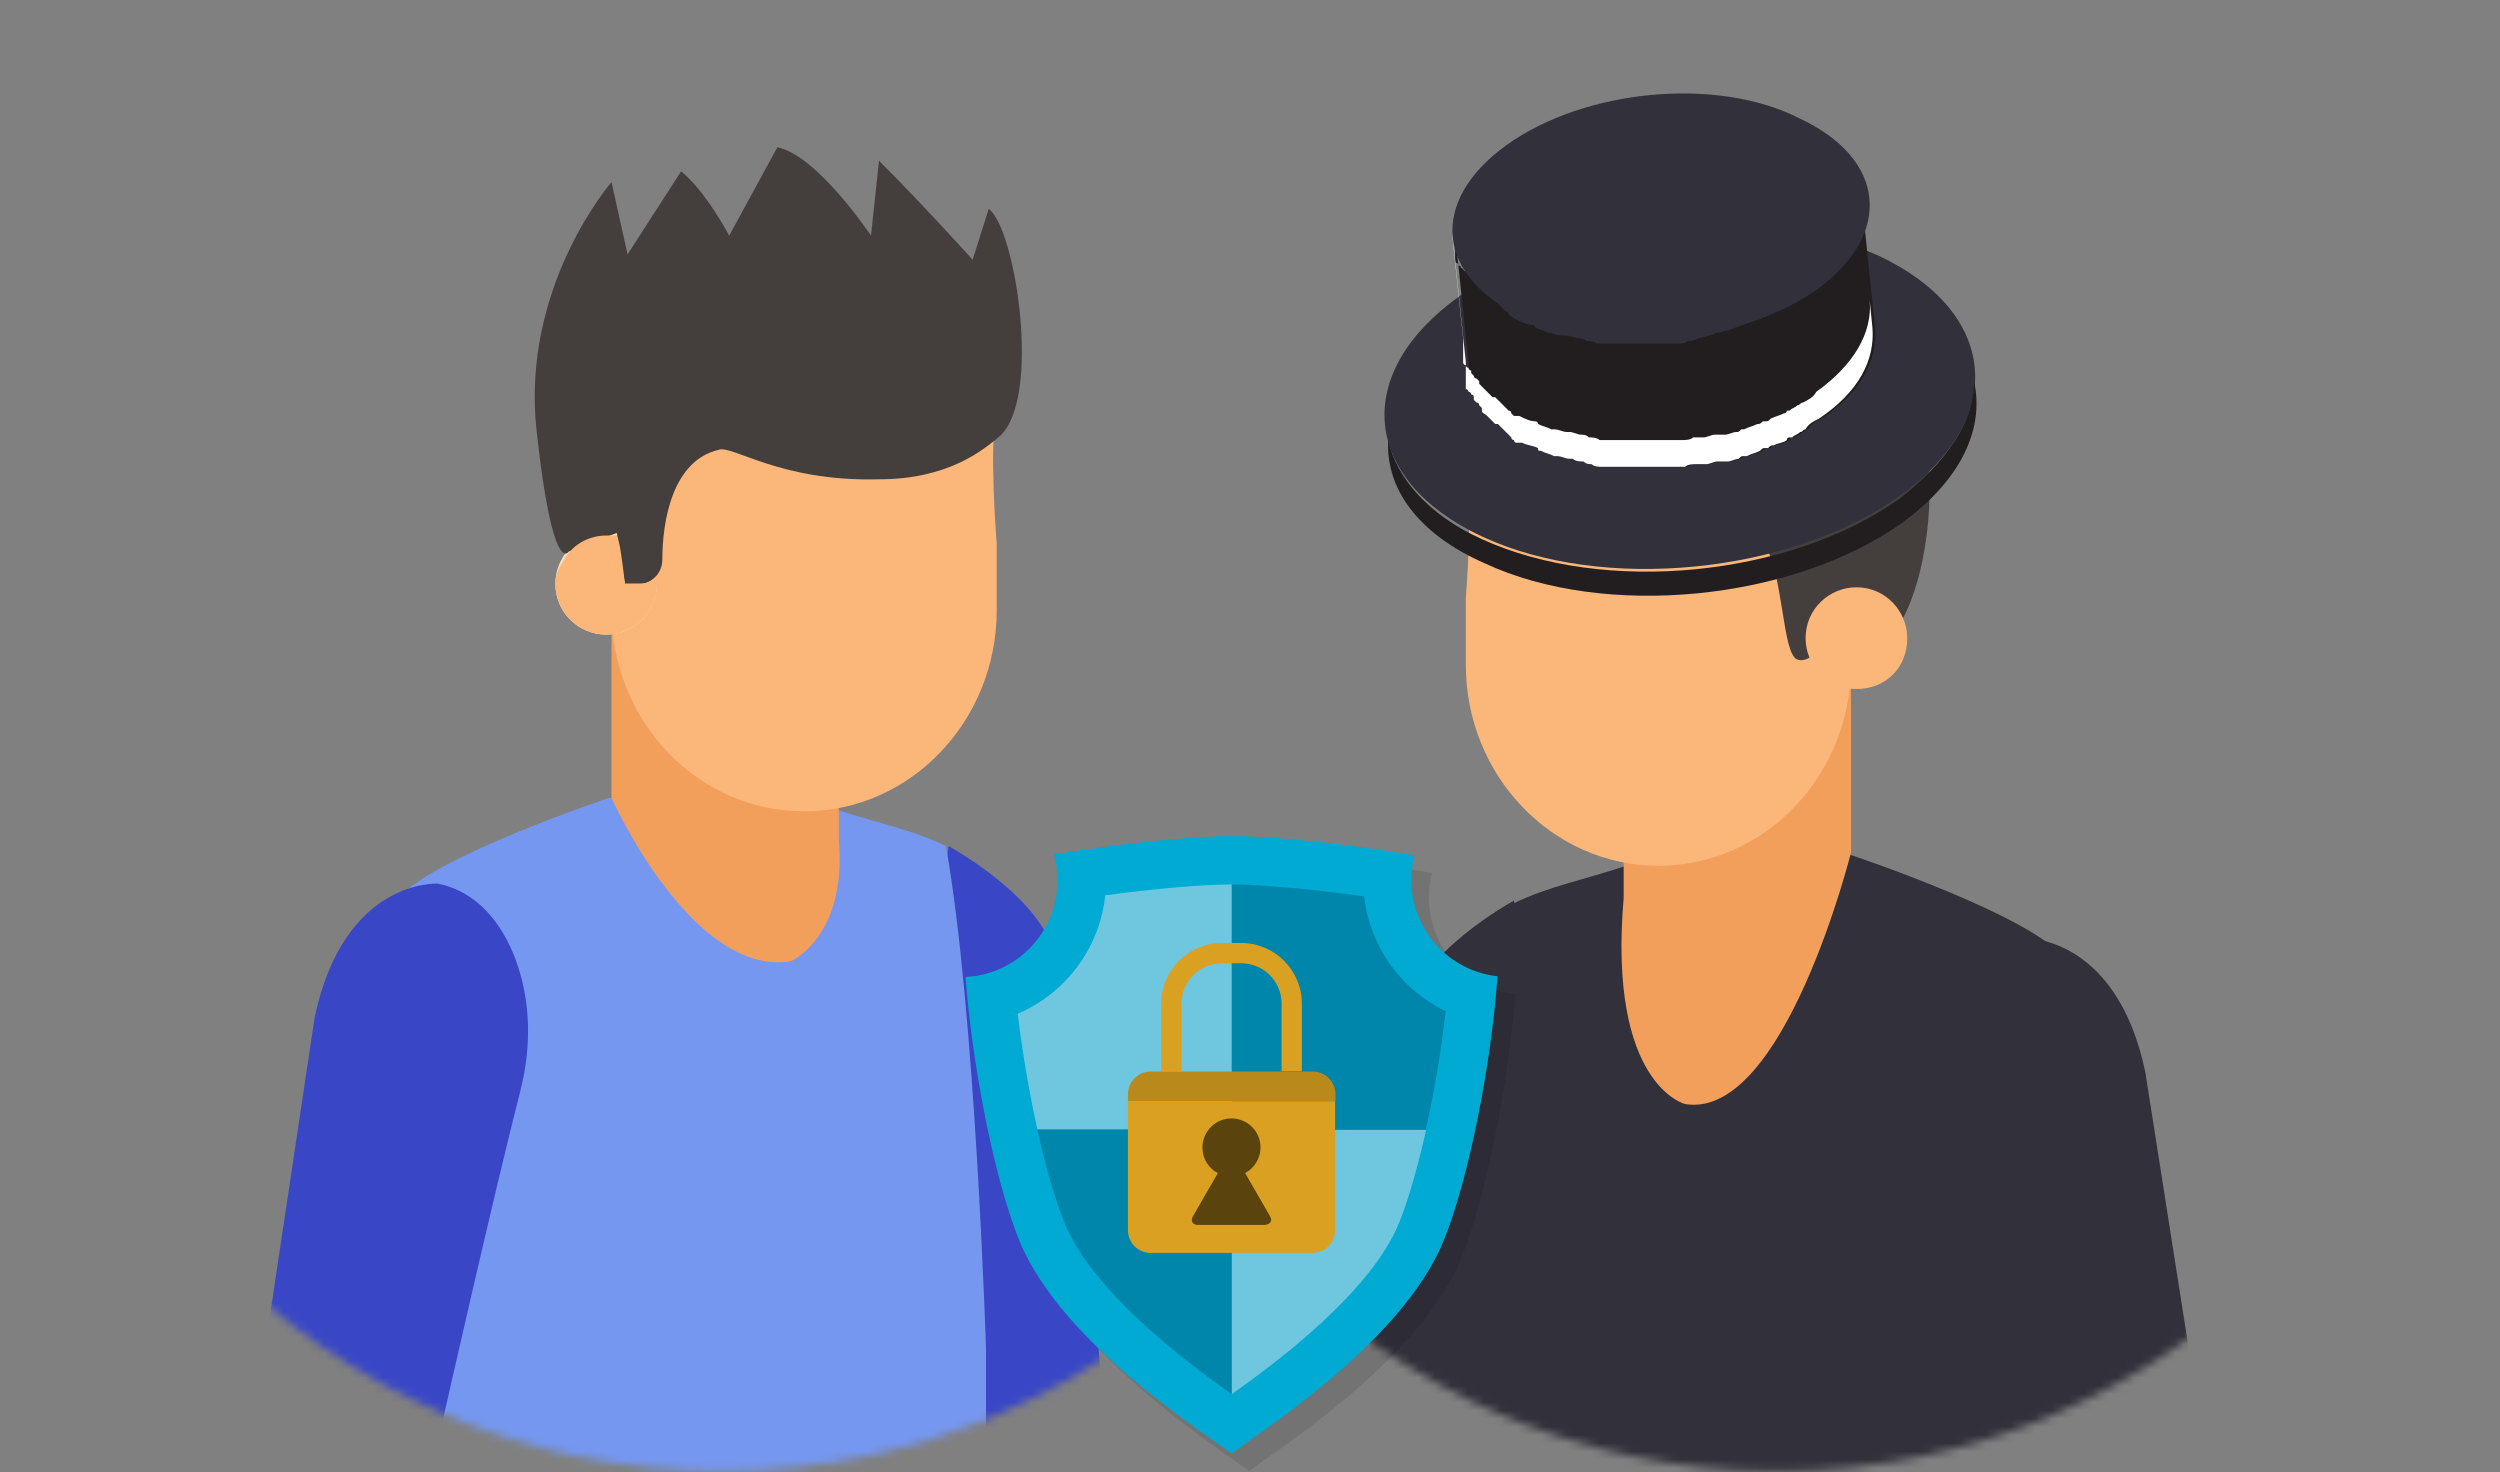 <svg width="304" height="179" viewBox="0 0 304 179" fill="none" xmlns="http://www.w3.org/2000/svg">
<rect x="0" y="0" width="304" height="179" fill="#808080" stroke="none"/>
<mask id="mask0_89_18004" style="mask-type:alpha" maskUnits="userSpaceOnUse" x="129" y="0" width="175" height="179">
<ellipse cx="216.107" cy="89.895" rx="87.036" ry="88.999" fill="#D9D9D9"/>
</mask>
<g mask="url(#mask0_89_18004)">
<path d="M184.103 190.58C184.103 185.696 184.754 160.3 189.633 145.974L172.393 136.532C169.141 151.835 167.84 186.021 167.514 188.626C166.538 193.835 168.815 233.231 168.815 233.231C166.213 240.069 167.189 250.813 169.141 254.72C171.092 258.627 181.826 262.209 183.778 262.534C185.73 262.86 188.983 263.511 189.958 262.534C190.934 261.557 183.128 254.395 182.477 253.743C181.826 253.092 181.501 245.929 182.802 243.976C184.103 242.022 187.356 250.813 191.585 247.883C195.488 244.953 184.754 233.883 184.103 232.58C183.453 231.278 183.778 200.998 184.103 190.58Z" fill="#FBB77A"/>
<path d="M184.101 109.51C184.101 109.51 172.065 116.021 171.089 123.51C170.439 127.742 168.162 147.929 166.535 163.231C165.234 175.929 164.584 188.953 164.909 201.651L165.56 224.442C165.56 224.442 182.799 227.697 190.606 224.116C198.738 220.535 201.666 199.046 199.714 195.79C197.437 192.534 192.558 169.417 192.558 169.417L184.101 109.51Z" fill="#32303B"/>
<path d="M251.107 116.671C247.529 111.462 225.085 103.974 225.085 103.974L197.762 105.276C192.882 106.904 188.003 107.881 184.1 109.834C180.522 129.695 179.221 171.044 179.221 171.044V215.975C185.726 224.766 196.46 233.557 209.146 236.487C228.663 241.046 250.131 234.208 250.131 234.208L249.156 178.533L251.107 116.671Z" fill="#32303B"/>
<path d="M225.086 81.184V103.649C225.086 103.649 216.954 136.208 204.919 134.255C204.919 134.255 195.486 131.976 197.438 109.184V96.487L225.086 81.184Z" fill="#F29F5C"/>
<path d="M201.665 49.276C214.677 49.276 225.085 59.695 225.085 72.718V80.858C225.085 94.207 214.677 105.277 201.665 105.277C188.654 105.277 178.245 94.207 178.245 80.858V72.718C178.245 72.718 179.221 60.672 178.245 56.765C177.595 53.183 201.665 49.276 201.665 49.276Z" fill="#FBB77A"/>
<path d="M225.739 71.742C225.739 71.742 221.51 81.184 218.582 80.207C216.631 79.556 216.956 69.463 214.354 65.882C209.149 58.719 193.536 69.463 178.899 60.021C159.707 47.323 200.367 6.625 228.016 38.207C237.449 48.951 235.497 70.114 230.293 76.951L225.739 71.742Z" fill="#443F3D"/>
<path d="M231.919 77.601C231.919 74.345 229.317 71.415 225.739 71.415C222.486 71.415 219.559 74.019 219.559 77.601C219.559 80.857 222.161 83.787 225.739 83.787C229.317 83.787 231.919 81.182 231.919 77.601Z" fill="#FBB77A"/>
<path d="M177.594 35.928C164.257 45.37 165.558 58.393 180.196 65.23C194.833 72.068 217.603 69.788 230.939 60.346C244.276 50.904 242.975 37.881 228.337 31.044C213.374 24.532 190.605 26.485 177.594 35.928Z" fill="#32303B"/>
<path d="M180.518 68.488C195.155 75.325 217.925 73.046 231.261 63.604C238.417 58.395 241.345 52.208 240.044 46.348C240.044 51.231 236.791 56.115 230.936 60.674C217.6 70.116 195.155 72.395 180.193 65.557C173.687 62.627 169.784 58.069 168.808 53.511C168.483 59.371 172.386 64.906 180.518 68.488Z" fill="#221E1F"/>
<path d="M176.941 29.088V29.413V29.739V30.065V30.39V30.716V31.041V31.367V31.692C176.941 31.692 176.941 32.018 177.267 32.018C177.267 32.018 177.267 32.344 177.592 32.344C177.592 32.344 177.592 32.669 177.917 32.669C177.917 32.669 177.917 32.995 178.242 32.995L178.568 33.321C178.568 33.321 178.568 33.646 178.893 33.646L179.218 33.972C179.218 33.972 179.218 33.972 179.543 34.297C179.869 34.623 179.869 34.623 180.194 34.948C180.194 34.948 180.194 34.948 180.519 35.274C180.845 35.6 180.845 35.6 181.17 35.925C181.17 35.925 181.495 35.925 181.495 36.251L181.82 36.576L182.146 36.902L182.471 37.227L182.796 37.553L183.122 37.879C183.122 37.879 183.447 37.879 183.447 38.204L183.772 38.53C184.097 38.53 184.097 38.855 184.423 38.855C185.073 39.181 185.724 39.507 186.374 39.507C186.374 39.507 186.7 39.507 186.7 39.832C187.35 40.158 187.675 40.158 188.326 40.483C188.326 40.483 188.326 40.483 188.651 40.483C189.302 40.809 189.952 40.809 190.603 40.809C190.928 40.809 191.579 41.135 191.904 41.135C192.229 41.135 192.555 41.135 192.88 41.46C193.205 41.46 193.856 41.46 194.181 41.786C194.506 41.786 194.832 41.786 195.157 41.786H195.482C196.133 41.786 196.783 41.786 197.108 41.786C197.434 41.786 197.434 41.786 197.759 41.786C198.084 41.786 198.41 41.786 198.735 41.786C199.385 41.786 200.036 41.786 200.361 41.786C200.687 41.786 201.012 41.786 201.337 41.786C201.662 41.786 202.313 41.786 202.638 41.786C202.964 41.786 203.289 41.786 203.939 41.786C204.265 41.786 204.915 41.786 205.24 41.46C205.566 41.46 205.891 41.46 206.542 41.135C206.867 41.135 207.517 40.809 207.843 40.809C208.168 40.809 208.493 40.483 208.819 40.483C209.144 40.483 209.794 40.158 210.12 40.158C210.445 40.158 210.77 39.832 211.095 39.832C211.746 39.507 212.071 39.507 212.722 39.181C213.047 39.181 213.372 38.855 213.698 38.855C214.023 38.855 214.023 38.855 214.348 38.53C214.999 38.204 215.324 38.204 215.975 37.879C215.975 37.879 216.3 37.879 216.3 37.553C216.625 37.227 217.276 37.227 217.601 36.902C217.926 36.902 217.926 36.576 218.252 36.576C218.902 36.251 219.553 35.925 219.878 35.274C223.456 32.669 225.408 29.739 226.058 26.809C226.058 26.483 226.384 25.832 226.384 25.506C226.384 25.181 226.384 25.181 226.384 24.855C226.384 24.53 226.384 24.53 226.384 24.204L228.01 39.832C228.335 43.739 226.384 47.646 221.504 50.902C220.854 51.228 220.203 51.553 219.878 52.205C219.553 52.205 219.553 52.53 219.227 52.53C218.902 52.856 218.577 52.856 218.252 53.181C218.252 53.181 218.252 53.181 217.926 53.181C217.926 53.181 217.601 53.181 217.601 53.507C217.276 53.832 216.625 53.832 215.975 54.158C215.649 54.158 215.649 54.158 215.324 54.484H214.999C214.674 54.484 214.674 54.484 214.348 54.809C213.698 55.135 213.372 55.135 212.722 55.46H212.397C212.071 55.46 212.071 55.46 211.746 55.786C211.421 55.786 210.77 56.111 210.445 56.111C210.12 56.111 210.12 56.111 209.794 56.111C209.469 56.111 209.469 56.111 209.144 56.111C208.819 56.111 208.168 56.437 207.843 56.437C207.517 56.437 207.517 56.437 207.192 56.437C206.867 56.437 206.867 56.437 206.542 56.437C206.216 56.437 205.566 56.437 205.24 56.763C204.915 56.763 204.915 56.763 204.59 56.763C204.265 56.763 204.265 56.763 203.939 56.763C203.614 56.763 202.964 56.763 202.638 56.763C202.313 56.763 202.313 56.763 201.988 56.763H201.662C201.012 56.763 200.361 56.763 200.036 56.763C199.711 56.763 199.711 56.763 199.385 56.763H199.06C198.735 56.763 198.735 56.763 198.41 56.763C197.759 56.763 197.108 56.763 196.783 56.763H196.458C196.458 56.763 196.458 56.763 196.133 56.763C195.807 56.763 195.482 56.763 195.157 56.763C194.832 56.763 194.181 56.763 193.856 56.437C193.53 56.437 193.205 56.437 192.88 56.111C192.555 56.111 191.904 56.111 191.579 55.786H191.253C190.603 55.786 190.278 55.46 189.627 55.46C189.627 55.46 189.627 55.46 189.302 55.46C188.651 55.135 188.326 55.135 187.675 54.809C187.35 54.809 187.35 54.809 187.35 54.484C186.7 54.158 186.049 54.158 185.398 53.832H185.073H184.748C184.423 53.832 184.423 53.507 184.423 53.507C184.423 53.507 184.097 53.507 184.097 53.181L183.772 52.856L183.447 52.53L183.122 52.205L182.796 51.879L182.471 51.553C182.471 51.553 182.471 51.553 182.146 51.553C181.82 51.228 181.82 51.228 181.495 50.902C181.495 50.902 181.495 50.902 181.17 50.577C180.845 50.251 180.519 50.251 180.519 49.925C180.519 49.925 180.519 49.925 180.519 49.6L180.194 49.274C180.194 49.274 180.194 48.949 179.869 48.949L179.543 48.623C179.543 48.623 179.543 48.623 179.543 48.297C179.543 48.297 179.543 47.972 179.218 47.972C179.218 47.972 179.218 47.646 178.893 47.646C178.893 47.646 178.893 47.321 178.568 47.321C178.568 47.321 178.568 47.321 178.568 46.995V46.669V46.344V46.018C178.568 46.018 178.568 46.018 178.568 45.693V45.367V45.042V44.716C178.568 44.716 178.568 44.716 178.568 44.39C178.568 44.39 178.568 44.39 178.568 44.065L176.941 28.437C176.616 28.762 176.616 29.088 176.941 29.088Z" fill="#221E1F"/>
<path d="M177.918 41.138C177.918 41.464 177.918 41.464 177.918 41.464V41.789V42.115V42.44C177.918 42.44 177.918 42.44 177.918 42.766V43.091V43.417V43.743C177.918 43.743 177.918 43.743 177.918 44.068C177.918 44.068 177.918 44.394 178.244 44.394C178.244 44.394 178.244 44.719 178.569 44.719C178.569 44.719 178.569 45.045 178.894 45.045C178.894 45.045 178.894 45.045 178.894 45.37L179.219 45.696C179.219 45.696 179.219 46.022 179.545 46.022L179.87 46.347C179.87 46.347 179.87 46.347 179.87 46.673C180.195 46.998 180.195 46.998 180.521 47.324C180.521 47.324 180.521 47.324 180.846 47.65C181.171 47.975 181.171 47.975 181.496 48.301C181.496 48.301 181.496 48.301 181.822 48.301L182.147 48.626L182.472 48.952L182.797 49.278L183.123 49.603L183.448 49.929C183.448 49.929 183.773 49.929 183.773 50.254L184.099 50.58H184.424H184.749C185.4 50.906 186.05 51.231 186.701 51.231C186.701 51.231 187.026 51.231 187.026 51.557C187.677 51.882 188.002 51.882 188.652 52.208C188.652 52.208 188.652 52.208 188.978 52.208C189.628 52.208 189.954 52.533 190.604 52.533H190.929C191.255 52.533 191.905 52.859 192.231 52.859C192.556 52.859 192.881 52.859 193.206 53.185C193.532 53.185 194.182 53.185 194.508 53.51C194.833 53.51 195.158 53.51 195.483 53.51C195.483 53.51 195.483 53.51 195.809 53.51H196.134C196.784 53.51 197.435 53.51 197.76 53.51C198.086 53.51 198.086 53.51 198.411 53.51H198.736C199.061 53.51 199.061 53.51 199.387 53.51C200.037 53.51 200.688 53.51 201.013 53.51H201.338C201.664 53.51 201.664 53.51 201.989 53.51C202.314 53.51 202.965 53.51 203.29 53.51C203.615 53.51 203.615 53.51 203.941 53.51C204.266 53.51 204.266 53.51 204.591 53.51C204.916 53.51 205.567 53.51 205.892 53.185C206.218 53.185 206.218 53.185 206.543 53.185C206.868 53.185 206.868 53.185 207.193 53.185C207.519 53.185 208.169 52.859 208.494 52.859C208.82 52.859 208.82 52.859 209.145 52.859C209.47 52.859 209.47 52.859 209.796 52.859C210.121 52.859 210.771 52.533 211.097 52.533C211.422 52.533 211.422 52.533 211.747 52.208H212.073C212.723 51.882 213.048 51.882 213.699 51.557C214.024 51.557 214.024 51.557 214.349 51.231H214.675C215 51.231 215 51.231 215.325 50.906C215.976 50.58 216.301 50.58 216.952 50.254C216.952 50.254 217.277 50.254 217.277 49.929C217.277 49.929 217.277 49.929 217.602 49.929C217.928 49.603 218.253 49.603 218.578 49.278C218.903 49.278 218.903 48.952 219.229 48.952C219.879 48.626 220.53 48.301 220.855 47.65C225.409 44.394 227.686 40.487 227.361 36.58L227.686 39.836C228.011 43.743 226.06 47.65 221.18 50.906C220.53 51.231 219.879 51.557 219.554 52.208C219.229 52.208 219.229 52.533 218.903 52.533C218.578 52.859 218.253 52.859 217.928 53.185C217.928 53.185 217.928 53.185 217.602 53.185C217.602 53.185 217.277 53.185 217.277 53.51C216.952 53.836 216.301 53.836 215.651 54.161C215.325 54.161 215.325 54.161 215 54.487H214.675C214.349 54.487 214.349 54.487 214.024 54.813C213.374 55.138 213.048 55.138 212.398 55.464H212.073C211.747 55.464 211.747 55.464 211.422 55.789C211.097 55.789 210.446 56.115 210.121 56.115C209.796 56.115 209.796 56.115 209.47 56.115C209.145 56.115 209.145 56.115 208.82 56.115C208.494 56.115 207.844 56.441 207.519 56.441C207.193 56.441 207.193 56.441 206.868 56.441C206.543 56.441 206.543 56.441 206.218 56.441C205.892 56.441 205.242 56.441 204.916 56.766C204.591 56.766 204.591 56.766 204.266 56.766C203.941 56.766 203.941 56.766 203.615 56.766C203.29 56.766 202.639 56.766 202.314 56.766C201.989 56.766 201.989 56.766 201.664 56.766H201.338C200.688 56.766 200.037 56.766 199.712 56.766C199.387 56.766 199.387 56.766 199.061 56.766H198.736C198.411 56.766 198.411 56.766 198.086 56.766C197.435 56.766 196.784 56.766 196.459 56.766H196.134C196.134 56.766 196.134 56.766 195.809 56.766C195.483 56.766 195.158 56.766 194.833 56.766C194.508 56.766 193.857 56.766 193.532 56.441C193.206 56.441 192.881 56.441 192.556 56.115C192.231 56.115 191.58 56.115 191.255 55.789H190.929C190.279 55.789 189.954 55.464 189.303 55.464C189.303 55.464 189.303 55.464 188.978 55.464C188.327 55.138 188.002 55.138 187.351 54.813C187.026 54.813 187.026 54.812 187.026 54.487C186.376 54.161 185.725 54.161 185.074 53.836H184.749H184.424C184.099 53.836 184.099 53.51 184.099 53.51C184.099 53.51 183.773 53.51 183.773 53.185L183.448 52.859L183.123 52.533L182.797 52.208L182.472 51.882L182.147 51.557C182.147 51.557 182.147 51.557 181.822 51.557C181.496 51.231 181.496 51.231 181.171 50.906C181.171 50.906 181.171 50.906 180.846 50.58C180.521 50.254 180.195 50.254 180.195 49.929C180.195 49.929 180.195 49.929 180.195 49.603L179.87 49.278C179.87 49.278 179.87 48.952 179.545 48.952L179.219 48.626C179.219 48.626 179.219 48.626 179.219 48.301C179.219 48.301 179.219 47.975 178.894 47.975C178.894 47.975 178.894 47.65 178.569 47.65C178.569 47.65 178.569 47.324 178.244 47.324C178.244 47.324 178.244 47.324 178.244 46.998V46.673V46.347V46.022C178.244 46.022 178.244 46.022 178.244 45.696V45.37V45.045V44.719C178.244 44.719 178.244 44.719 178.244 44.394C178.244 44.394 178.244 44.394 178.244 44.068L176.617 28.44C176.617 28.44 176.617 28.44 176.617 28.766L177.918 41.138Z" fill="white"/>
<path d="M183.123 17.694C173.689 24.531 174.665 33.648 185.074 38.532C195.483 43.415 211.422 41.787 220.855 35.276C230.288 28.438 229.312 19.322 218.903 14.438C208.82 9.229 192.556 10.857 183.123 17.694Z" fill="#32303B"/>
<path d="M260.867 130.349C257.289 113.418 245.904 114.069 245.904 114.069C241.025 115.046 238.098 118.953 236.471 123.186C234.52 128.395 234.52 133.93 235.821 139.14C239.074 151.837 245.254 179.187 245.254 179.187L247.206 231.932L269.325 232.257L268.023 175.931L260.867 130.349Z" fill="#32303B"/>
</g>
<mask id="mask1_89_18004" style="mask-type:alpha" maskUnits="userSpaceOnUse" x="0" y="0" width="175" height="179">
<ellipse cx="87.72" cy="89.895" rx="87.036" ry="88.999" fill="#D9D9D9"/>
</mask>
<g mask="url(#mask1_89_18004)">
<path d="M115.029 183.961C115.029 179.077 114.378 153.681 109.499 139.355L126.739 129.913C129.992 145.216 131.293 179.403 131.618 182.007C132.594 187.217 130.317 226.613 130.317 226.613C132.919 233.45 131.943 244.194 129.992 248.101C128.04 252.008 117.306 255.59 115.354 255.915C113.403 256.241 110.15 256.892 109.174 255.915C108.198 254.939 116.005 247.776 116.655 247.125C117.306 246.473 117.631 239.31 116.33 237.357C115.029 235.403 111.776 244.194 107.548 241.264C103.644 238.334 114.378 227.264 115.029 225.961C115.68 224.659 115.354 194.38 115.029 183.961Z" fill="#FBB77A"/>
<path d="M115.351 102.89C115.351 102.89 127.386 109.402 128.362 116.89C129.012 121.123 131.289 141.309 132.916 156.612C134.217 169.31 134.867 182.333 134.542 195.031L133.891 217.822C133.891 217.822 116.652 221.078 108.845 217.497C100.713 213.915 97.786 192.426 99.737 189.171C102.014 185.915 106.893 162.798 106.893 162.798L115.351 102.89Z" fill="#3947C6"/>
<path d="M48.016 109.727C51.594 104.517 74.038 97.029 74.038 97.029L101.361 98.331C106.24 99.959 111.12 100.936 115.023 102.889C118.601 122.75 119.902 164.099 119.902 164.099V209.03C113.397 217.821 102.662 226.612 89.977 229.542C70.46 234.101 48.991 227.263 48.991 227.263L49.967 171.588L48.016 109.727Z" fill="#7597F0"/>
<path d="M38.26 123.727C41.838 106.796 53.223 107.447 53.223 107.447C58.102 108.424 61.029 112.331 62.656 116.564C64.608 121.773 64.608 127.308 63.306 132.518C60.054 145.216 53.873 172.565 53.873 172.565L51.922 225.31L29.803 225.635L31.429 169.309L38.26 123.727Z" fill="#3947C6"/>
<path d="M74.359 74.562V97.028C74.359 97.028 84.118 118.842 96.153 116.889C96.153 116.889 102.984 113.958 102.008 102.237V89.539L74.359 74.562Z" fill="#F29F5C"/>
<path d="M97.779 42.657C84.768 42.657 74.359 53.076 74.359 66.099V74.239C74.359 87.588 84.768 98.658 97.779 98.658C110.791 98.658 121.199 87.588 121.199 74.239V66.099C121.199 66.099 120.224 54.053 121.199 50.145C122.175 46.564 97.779 42.657 97.779 42.657Z" fill="#FBB77A"/>
<path d="M67.529 70.982C67.529 67.726 70.132 64.796 73.71 64.796C76.962 64.796 79.89 67.4 79.89 70.982C79.89 74.238 77.288 77.168 73.71 77.168C70.457 77.168 67.529 74.563 67.529 70.982Z" fill="#F6DCBC"/>
<path d="M74.36 22.143L76.312 30.934L82.817 20.841C85.745 23.12 88.672 28.655 88.672 28.655L94.528 17.911C99.407 18.887 105.912 28.655 105.912 28.655L106.888 19.539C112.418 25.074 118.273 31.585 118.273 31.585L120.224 25.399C123.477 27.678 126.73 48.516 121.526 53.074C119.574 54.702 115.345 58.283 106.888 58.283C94.853 58.609 88.998 54.051 87.371 54.702C81.842 56.004 80.54 63.167 80.54 68.051C80.54 69.679 79.239 70.981 77.938 70.981H75.987C75.336 67.4 75.011 64.795 75.011 64.795L69.156 67.074C69.156 67.074 67.204 70.33 65.252 52.423C63.301 34.841 74.36 22.143 74.36 22.143Z" fill="#443F3D"/>
<path d="M67.529 70.982C67.529 74.238 70.132 77.168 73.71 77.168C76.962 77.168 79.89 74.563 79.89 70.982C79.89 70.656 79.89 70.331 79.89 70.005C79.239 70.656 78.589 70.982 77.938 70.982H75.987C75.661 68.052 75.336 65.772 75.011 65.121H74.685C74.36 65.121 74.035 65.121 73.71 65.121C71.758 65.121 69.806 66.098 68.83 67.726C68.18 68.703 67.529 69.68 67.529 70.982Z" fill="#FBB77A"/>
</g>
<g opacity="0.1">
<path d="M173.756 109.171C173.756 108.107 173.884 107.127 174.139 106.147C166.905 104.87 157.246 103.805 151.885 103.805C146.736 103.805 137.459 104.827 130.311 106.02C130.566 106.999 130.736 108.064 130.736 109.171C130.736 115.475 125.758 120.629 119.545 120.927C120.311 131.319 122.992 145.503 126.141 153.127C131.374 165.777 149.459 176.936 151.885 178.895C154.267 176.936 172.395 165.777 177.629 153.127C180.777 145.46 183.501 131.277 184.224 120.842C178.352 120.203 173.756 115.219 173.756 109.171Z" fill="black"/>
<path d="M175.502 139.495C176.523 134.938 177.374 129.912 177.927 125.099C172.523 122.501 168.693 117.262 168.012 111.129C161.885 110.277 155.545 109.681 151.928 109.681V139.495H175.502Z" fill="black"/>
<path d="M151.925 109.681C151.882 109.681 151.882 109.681 151.925 109.681C148.435 109.681 142.478 110.192 136.521 111.001C135.84 117.475 131.67 122.927 125.883 125.397C126.436 130.082 127.287 135.023 128.266 139.453H151.882V109.681H151.925Z" fill="black"/>
<path d="M128.266 139.496C129.287 144.053 130.436 148.099 131.585 150.868C135.074 159.301 146.308 167.692 151.882 171.653V139.496H128.266Z" fill="black"/>
<path d="M151.928 139.496V171.653C157.502 167.692 168.736 159.301 172.225 150.91C173.374 148.099 174.523 144.053 175.544 139.538H151.928V139.496Z" fill="black"/>
</g>
<path d="M171.626 107.042C171.626 105.977 171.753 104.997 172.008 104.017C164.775 102.74 155.115 101.675 149.754 101.675C144.605 101.675 135.371 102.697 128.18 103.89C128.435 104.869 128.605 105.934 128.605 107.042C128.605 113.345 123.627 118.499 117.414 118.797C118.18 129.19 120.861 143.373 124.01 150.997C129.244 163.647 147.328 174.806 149.754 176.765C152.137 174.806 170.264 163.647 175.498 150.997C178.647 143.33 181.37 129.147 182.093 118.712C176.221 118.073 171.626 113.09 171.626 107.042Z" fill="#00AAD2"/>
<path d="M173.375 137.366C174.396 132.808 175.247 127.783 175.8 122.97C170.396 120.371 166.566 115.133 165.885 108.999C159.758 108.147 153.418 107.551 149.801 107.551V137.366H173.375Z" fill="#0085AB"/>
<path d="M149.8 107.551C149.757 107.551 149.757 107.551 149.8 107.551C146.31 107.551 140.353 108.062 134.396 108.871C133.715 115.346 129.545 120.797 123.758 123.268C124.311 127.953 125.162 132.894 126.141 137.323H149.757V107.551H149.8Z" fill="#6FC6DF"/>
<path d="M126.143 137.366C127.164 141.923 128.313 145.969 129.462 148.738C132.951 157.171 144.185 165.562 149.759 169.523V137.366H126.143Z" fill="#0085AB"/>
<path d="M149.801 137.366V169.523C155.375 165.562 166.609 157.171 170.098 148.78C171.247 145.969 172.396 141.923 173.417 137.408H149.801V137.366Z" fill="#6FC6DF"/>
<path d="M162.392 133.064C162.392 131.531 161.158 130.296 159.626 130.296H139.924C138.392 130.296 137.158 131.531 137.158 133.064V133.916H162.392V133.064Z" fill="#BA891C"/>
<path d="M137.158 133.915V149.589C137.158 151.122 138.392 152.358 139.924 152.358H159.583C161.115 152.358 162.349 151.122 162.349 149.589V133.915H137.158Z" fill="#DAA021"/>
<path d="M158.307 130.254H155.839V122.033C155.839 119.308 153.626 117.135 150.946 117.135H148.563C145.839 117.135 143.669 119.35 143.669 122.033V130.254H141.201V122.033C141.201 117.987 144.52 114.665 148.563 114.665H150.946C154.988 114.665 158.307 117.987 158.307 122.033V130.254Z" fill="#DAA021"/>
<path d="M154.43 147.887L151.408 142.648C152.515 142.052 153.281 140.859 153.281 139.539C153.281 137.579 151.706 136.003 149.749 136.003C147.792 136.003 146.217 137.579 146.217 139.539C146.217 140.902 146.983 142.094 148.089 142.648L145.068 147.887C144.728 148.483 145.026 148.952 145.664 148.952H153.749C154.472 148.909 154.77 148.44 154.43 147.887Z" fill="#5B430D"/>
</svg>
